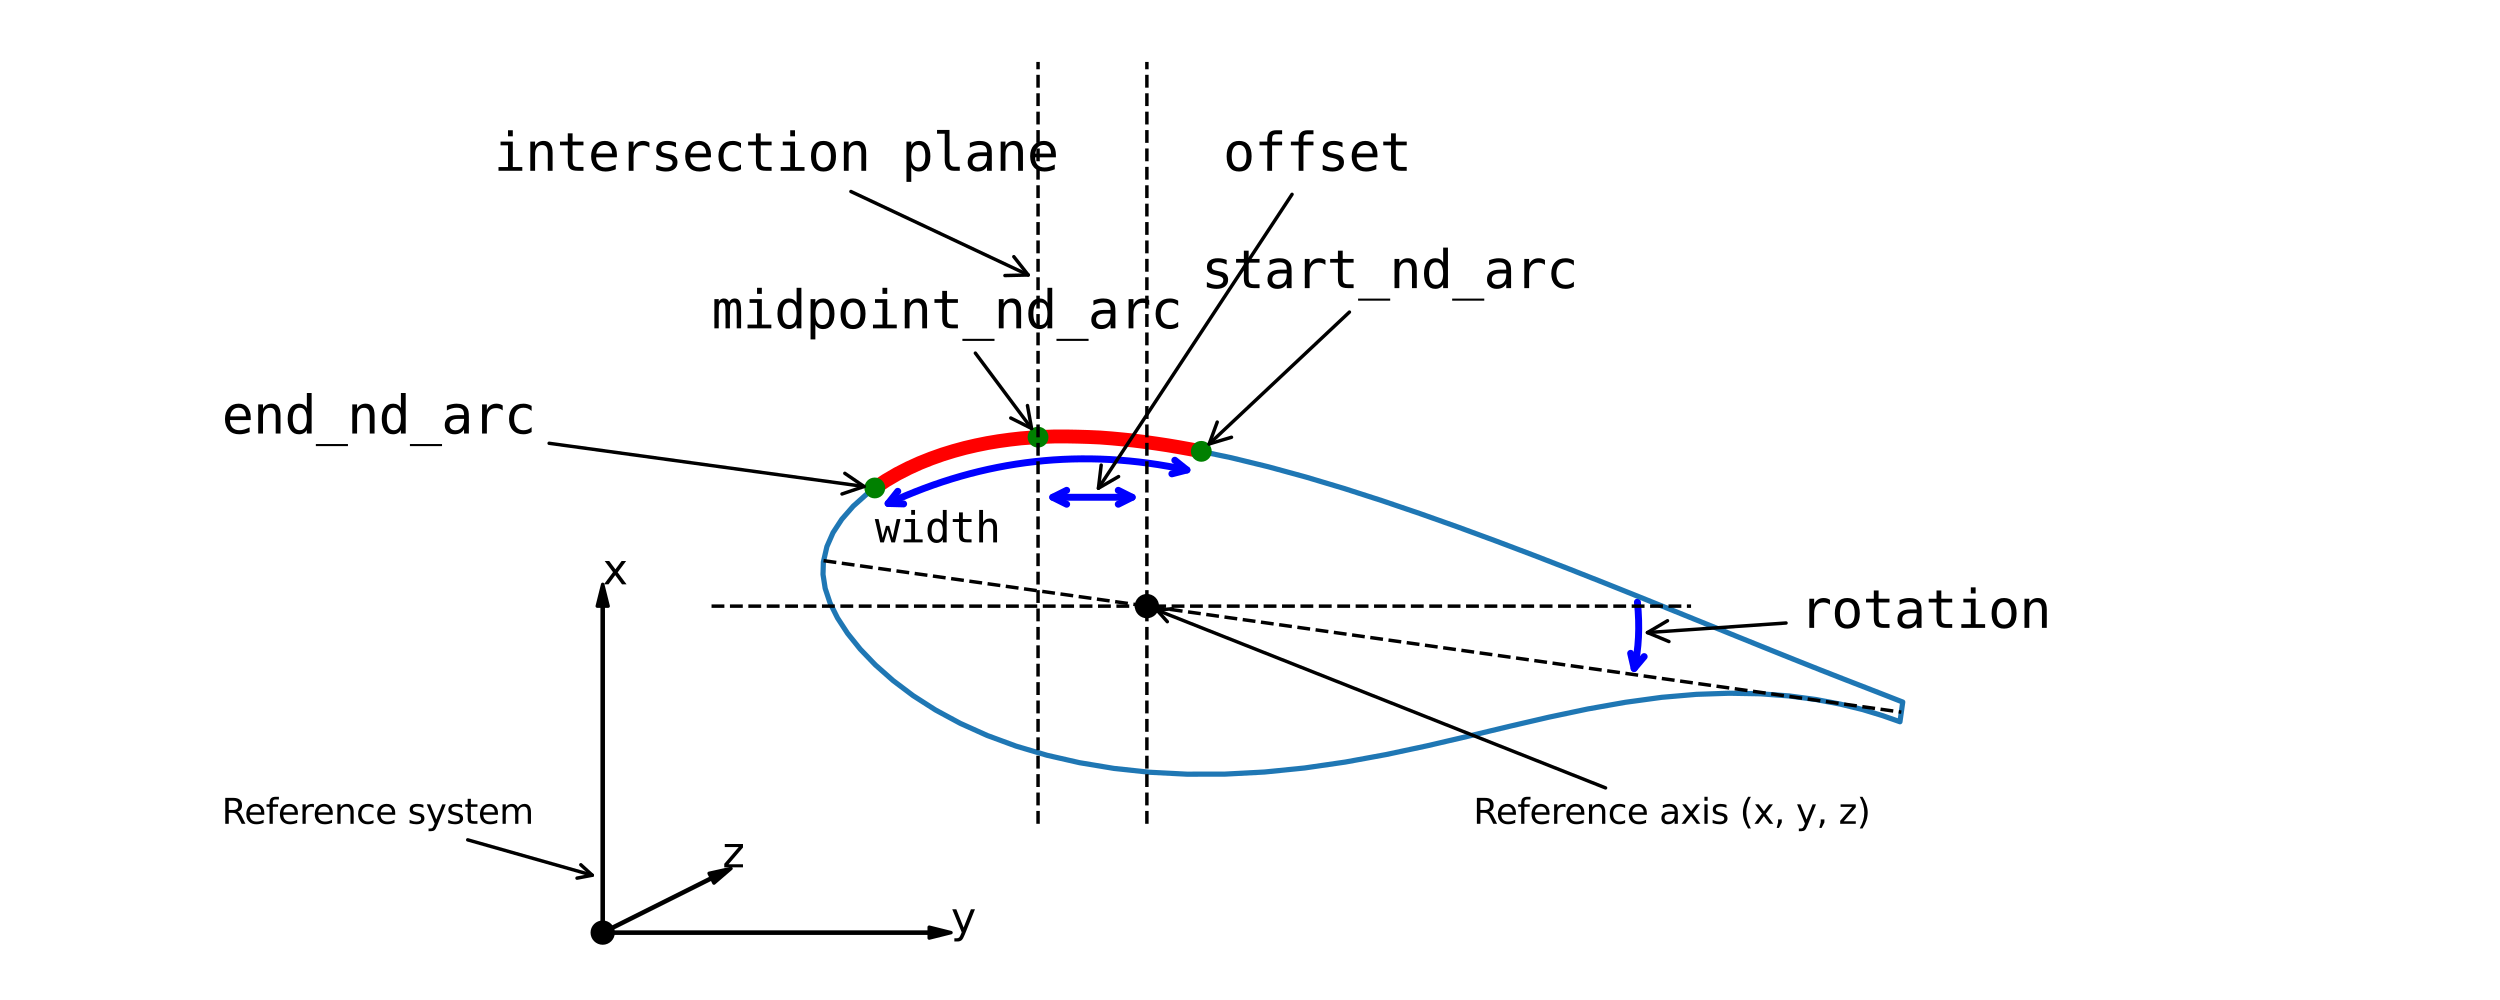 <?xml version="1.0" encoding="utf-8" standalone="no"?>
<!DOCTYPE svg PUBLIC "-//W3C//DTD SVG 1.1//EN"
  "http://www.w3.org/Graphics/SVG/1.1/DTD/svg11.dtd">
<svg xmlns:xlink="http://www.w3.org/1999/xlink" width="720pt" height="288pt" viewBox="0 0 720 288" xmlns="http://www.w3.org/2000/svg" version="1.1">
 <defs>
  <style type="text/css">*{stroke-linejoin: round; stroke-linecap: butt}</style>
 </defs>
 <g id="figure_1">
  <g id="patch_1">
   <path d="M 0 288 
L 720 288 
L 720 0 
L 0 0 
z
" style="fill: #ffffff"/>
  </g>
  <g id="axes_1">
   <g id="patch_2">
    <path d="M 273.882 268.595 
L 267.613 270.163 
L 267.613 268.752 
L 173.578 268.752 
L 173.578 268.439 
L 267.613 268.439 
L 267.613 267.028 
z
" clip-path="url(#pd8cc1c875e)" style="stroke: #000000; stroke-linejoin: miter"/>
   </g>
   <g id="patch_3">
    <path d="M 173.578 168.292 
L 175.146 174.561 
L 173.735 174.561 
L 173.735 268.595 
L 173.422 268.595 
L 173.422 174.561 
L 172.011 174.561 
z
" clip-path="url(#pd8cc1c875e)" style="stroke: #000000; stroke-linejoin: miter"/>
   </g>
   <g id="patch_4">
    <path d="M 210.53 250.119 
L 205.624 254.325 
L 204.993 253.063 
L 173.649 268.736 
L 173.508 268.455 
L 204.853 252.783 
L 204.222 251.521 
z
" clip-path="url(#pd8cc1c875e)" style="stroke: #000000; stroke-linejoin: miter"/>
   </g>
   <g id="patch_5">
    <path d="M 255.775 145.001 
Q 297.184 125.719 341.835 135.353 
" clip-path="url(#pd8cc1c875e)" style="fill: none; stroke: #0000ff; stroke-width: 2; stroke-linecap: round"/>
    <path d="M 260.245 145.126 
L 255.775 145.001 
L 258.557 141.5 
" clip-path="url(#pd8cc1c875e)" style="fill: none; stroke: #0000ff; stroke-width: 2; stroke-linecap: round"/>
    <path d="M 338.347 132.554 
L 341.835 135.353 
L 337.503 136.465 
" clip-path="url(#pd8cc1c875e)" style="fill: none; stroke: #0000ff; stroke-width: 2; stroke-linecap: round"/>
   </g>
   <g id="patch_6">
    <path d="M 303.195 143.216 
Q 314.629 143.216 326.064 143.216 
" clip-path="url(#pd8cc1c875e)" style="fill: none; stroke: #0000ff; stroke-width: 2; stroke-linecap: round"/>
    <path d="M 307.195 145.216 
L 303.195 143.216 
L 307.195 141.216 
" clip-path="url(#pd8cc1c875e)" style="fill: none; stroke: #0000ff; stroke-width: 2; stroke-linecap: round"/>
    <path d="M 322.064 141.216 
L 326.064 143.216 
L 322.064 145.216 
" clip-path="url(#pd8cc1c875e)" style="fill: none; stroke: #0000ff; stroke-width: 2; stroke-linecap: round"/>
   </g>
   <g id="patch_7">
    <path d="M 470.636 192.518 
Q 472.644 184.176 471.58 173.412 
" clip-path="url(#pd8cc1c875e)" style="fill: none; stroke: #0000ff; stroke-width: 2; stroke-linecap: round"/>
    <path d="M 473.517 189.097 
L 470.636 192.518 
L 469.628 188.161 
" clip-path="url(#pd8cc1c875e)" style="fill: none; stroke: #0000ff; stroke-width: 2; stroke-linecap: round"/>
   </g>
   <g id="line2d_1">
    <defs>
     <path id="m01cdbbc8bb" d="M 0 3 
C 0.796 3 1.559 2.684 2.121 2.121 
C 2.684 1.559 3 0.796 3 0 
C 3 -0.796 2.684 -1.559 2.121 -2.121 
C 1.559 -2.684 0.796 -3 0 -3 
C -0.796 -3 -1.559 -2.684 -2.121 -2.121 
C -2.684 -1.559 -3 -0.796 -3 0 
C -3 0.796 -2.684 1.559 -2.121 2.121 
C -1.559 2.684 -0.796 3 0 3 
z
" style="stroke: #000000"/>
    </defs>
    <g clip-path="url(#pd8cc1c875e)">
     <use xlink:href="#m01cdbbc8bb" x="173.578" y="268.595" style="stroke: #000000"/>
    </g>
   </g>
   <g id="line2d_2">
    <g clip-path="url(#pd8cc1c875e)">
     <use xlink:href="#m01cdbbc8bb" x="330.302" y="174.561" style="stroke: #000000"/>
    </g>
   </g>
   <g id="line2d_3">
    <path d="M 547.58 205.098 
L 547.989 202.189 
L 543.003 200.235 
L 537.357 198.042 
L 531.074 195.605 
L 524.195 192.91 
L 516.752 189.949 
L 508.779 186.749 
L 500.315 183.325 
L 491.4 179.704 
L 482.072 175.921 
L 472.376 172.004 
L 462.356 167.991 
L 452.054 163.925 
L 441.52 159.846 
L 430.799 155.794 
L 419.943 151.806 
L 408.998 147.925 
L 398.014 144.191 
L 387.039 140.661 
L 376.118 137.395 
L 365.303 134.438 
L 354.638 131.838 
L 344.169 129.641 
L 333.945 127.885 
L 324.006 126.621 
L 314.395 125.881 
L 305.165 125.685 
L 296.344 126.063 
L 287.982 127.002 
L 280.124 128.475 
L 272.808 130.444 
L 266.078 132.859 
L 259.968 135.66 
L 254.521 138.784 
L 249.764 142.177 
L 245.729 145.775 
L 242.436 149.548 
L 239.908 153.415 
L 238.153 157.413 
L 237.131 161.843 
L 237.026 165.428 
L 237.653 169.46 
L 239.049 173.65 
L 241.204 177.977 
L 244.108 182.427 
L 247.75 186.959 
L 252.119 191.507 
L 257.204 195.998 
L 262.983 200.349 
L 269.442 204.482 
L 276.553 208.321 
L 284.293 211.808 
L 292.629 214.882 
L 301.518 217.511 
L 310.93 219.66 
L 320.816 221.303 
L 331.131 222.411 
L 341.831 222.965 
L 352.865 222.942 
L 364.18 222.342 
L 375.723 221.176 
L 387.434 219.473 
L 399.247 217.303 
L 411.094 214.771 
L 422.898 212.017 
L 434.582 209.215 
L 446.064 206.549 
L 457.269 204.186 
L 468.124 202.259 
L 478.572 200.828 
L 488.552 199.973 
L 498.02 199.649 
L 506.943 199.811 
L 515.279 200.431 
L 522.994 201.459 
L 530.063 202.797 
L 536.469 204.362 
L 542.178 206.105 
L 547.191 207.863 
L 547.58 205.098 
" clip-path="url(#pd8cc1c875e)" style="fill: none; stroke: #1f77b4; stroke-width: 1.5; stroke-linecap: square"/>
   </g>
   <g id="line2d_4">
    <path d="M 237.183 161.474 
L 271.672 166.321 
L 306.16 171.168 
L 340.649 176.015 
L 375.137 180.862 
L 409.626 185.709 
L 444.114 190.556 
L 478.603 195.403 
L 513.091 200.25 
L 547.58 205.098 
" clip-path="url(#pd8cc1c875e)" style="fill: none; stroke-dasharray: 3.7,1.6; stroke-dashoffset: 0; stroke: #000000"/>
   </g>
   <g id="line2d_5">
    <path d="M 251.94 140.532 
L 255.183 138.368 
L 258.425 136.475 
L 261.668 134.815 
L 264.911 133.343 
L 268.153 132.048 
L 271.396 130.896 
L 274.638 129.895 
L 277.881 129.008 
L 281.123 128.256 
L 284.366 127.6 
L 287.608 127.056 
L 290.851 126.612 
L 294.094 126.243 
L 297.336 126.001 
L 300.579 125.814 
L 303.821 125.698 
L 307.064 125.697 
L 310.306 125.758 
L 313.549 125.853 
L 316.791 125.998 
L 320.034 126.247 
L 323.277 126.551 
L 326.519 126.887 
L 329.762 127.294 
L 333.004 127.748 
L 336.247 128.238 
L 339.489 128.784 
L 342.732 129.372 
L 345.975 129.99 
" clip-path="url(#pd8cc1c875e)" style="fill: none; stroke: #ff0000; stroke-width: 4; stroke-linecap: square"/>
   </g>
   <g id="line2d_6">
    <defs>
     <path id="m158530c130" d="M 0 2.5 
C 0.663 2.5 1.299 2.237 1.768 1.768 
C 2.237 1.299 2.5 0.663 2.5 0 
C 2.5 -0.663 2.237 -1.299 1.768 -1.768 
C 1.299 -2.237 0.663 -2.5 0 -2.5 
C -0.663 -2.5 -1.299 -2.237 -1.768 -1.768 
C -2.237 -1.299 -2.5 -0.663 -2.5 0 
C -2.5 0.663 -2.237 1.299 -1.768 1.768 
C -1.299 2.237 -0.663 2.5 0 2.5 
z
" style="stroke: #008000"/>
    </defs>
    <g clip-path="url(#pd8cc1c875e)">
     <use xlink:href="#m158530c130" x="251.94" y="140.532" style="fill: #008000; stroke: #008000"/>
     <use xlink:href="#m158530c130" x="298.957" y="125.903" style="fill: #008000; stroke: #008000"/>
     <use xlink:href="#m158530c130" x="345.975" y="129.99" style="fill: #008000; stroke: #008000"/>
    </g>
   </g>
   <g id="line2d_7">
    <path d="M 330.302 237.251 
L 330.302 182.397 
L 330.302 127.544 
L 330.302 72.691 
L 330.302 17.837 
" clip-path="url(#pd8cc1c875e)" style="fill: none; stroke-dasharray: 3.7,1.6; stroke-dashoffset: 0; stroke: #000000"/>
   </g>
   <g id="line2d_8">
    <path d="M 298.957 237.251 
L 298.957 182.397 
L 298.957 127.544 
L 298.957 72.691 
L 298.957 17.837 
" clip-path="url(#pd8cc1c875e)" style="fill: none; stroke-dasharray: 3.7,1.6; stroke-dashoffset: 0; stroke: #000000"/>
   </g>
   <g id="line2d_9">
    <path d="M 204.923 174.561 
L 275.449 174.561 
L 345.975 174.561 
L 416.5 174.561 
L 487.026 174.561 
" clip-path="url(#pd8cc1c875e)" style="fill: none; stroke-dasharray: 3.7,1.6; stroke-dashoffset: 0; stroke: #000000"/>
   </g>
   <g id="text_1">
    <!-- x -->
    <g transform="translate(173.578 168.292) scale(0.12 -0.12)">
     <defs>
      <path id="DejaVuSans-78" d="M 3513 3500 
L 2247 1797 
L 3578 0 
L 2900 0 
L 1881 1375 
L 863 0 
L 184 0 
L 1544 1831 
L 300 3500 
L 978 3500 
L 1906 2253 
L 2834 3500 
L 3513 3500 
z
" transform="scale(0.016)"/>
     </defs>
     <use xlink:href="#DejaVuSans-78"/>
    </g>
   </g>
   <g id="text_2">
    <!-- y -->
    <g transform="translate(273.882 268.595) scale(0.12 -0.12)">
     <defs>
      <path id="DejaVuSans-79" d="M 2059 -325 
Q 1816 -950 1584 -1140 
Q 1353 -1331 966 -1331 
L 506 -1331 
L 506 -850 
L 844 -850 
Q 1081 -850 1212 -737 
Q 1344 -625 1503 -206 
L 1606 56 
L 191 3500 
L 800 3500 
L 1894 763 
L 2988 3500 
L 3597 3500 
L 2059 -325 
z
" transform="scale(0.016)"/>
     </defs>
     <use xlink:href="#DejaVuSans-79"/>
    </g>
   </g>
   <g id="text_3">
    <!-- z -->
    <g transform="translate(208.058 249.788) scale(0.12 -0.12)">
     <defs>
      <path id="DejaVuSans-7a" d="M 353 3500 
L 3084 3500 
L 3084 2975 
L 922 459 
L 3084 459 
L 3084 0 
L 275 0 
L 275 525 
L 2438 3041 
L 353 3041 
L 353 3500 
z
" transform="scale(0.016)"/>
     </defs>
     <use xlink:href="#DejaVuSans-7a"/>
    </g>
   </g>
   <g id="patch_8">
    <path d="M 134.705 241.877 
Q 153.181 247.127 170.581 252.071 
" style="fill: none; stroke: #000000; stroke-linecap: round"/>
    <path d="M 167.28 249.054 
L 170.581 252.071 
L 166.187 252.902 
" style="fill: none; stroke: #000000; stroke-linecap: round"/>
   </g>
   <g id="text_4">
    <!-- Reference system -->
    <g transform="translate(63.872 237.251) scale(0.1 -0.1)">
     <defs>
      <path id="DejaVuSans-52" d="M 2841 2188 
Q 3044 2119 3236 1894 
Q 3428 1669 3622 1275 
L 4263 0 
L 3584 0 
L 2988 1197 
Q 2756 1666 2539 1819 
Q 2322 1972 1947 1972 
L 1259 1972 
L 1259 0 
L 628 0 
L 628 4666 
L 2053 4666 
Q 2853 4666 3247 4331 
Q 3641 3997 3641 3322 
Q 3641 2881 3436 2590 
Q 3231 2300 2841 2188 
z
M 1259 4147 
L 1259 2491 
L 2053 2491 
Q 2509 2491 2742 2702 
Q 2975 2913 2975 3322 
Q 2975 3731 2742 3939 
Q 2509 4147 2053 4147 
L 1259 4147 
z
" transform="scale(0.016)"/>
      <path id="DejaVuSans-65" d="M 3597 1894 
L 3597 1613 
L 953 1613 
Q 991 1019 1311 708 
Q 1631 397 2203 397 
Q 2534 397 2845 478 
Q 3156 559 3463 722 
L 3463 178 
Q 3153 47 2828 -22 
Q 2503 -91 2169 -91 
Q 1331 -91 842 396 
Q 353 884 353 1716 
Q 353 2575 817 3079 
Q 1281 3584 2069 3584 
Q 2775 3584 3186 3129 
Q 3597 2675 3597 1894 
z
M 3022 2063 
Q 3016 2534 2758 2815 
Q 2500 3097 2075 3097 
Q 1594 3097 1305 2825 
Q 1016 2553 972 2059 
L 3022 2063 
z
" transform="scale(0.016)"/>
      <path id="DejaVuSans-66" d="M 2375 4863 
L 2375 4384 
L 1825 4384 
Q 1516 4384 1395 4259 
Q 1275 4134 1275 3809 
L 1275 3500 
L 2222 3500 
L 2222 3053 
L 1275 3053 
L 1275 0 
L 697 0 
L 697 3053 
L 147 3053 
L 147 3500 
L 697 3500 
L 697 3744 
Q 697 4328 969 4595 
Q 1241 4863 1831 4863 
L 2375 4863 
z
" transform="scale(0.016)"/>
      <path id="DejaVuSans-72" d="M 2631 2963 
Q 2534 3019 2420 3045 
Q 2306 3072 2169 3072 
Q 1681 3072 1420 2755 
Q 1159 2438 1159 1844 
L 1159 0 
L 581 0 
L 581 3500 
L 1159 3500 
L 1159 2956 
Q 1341 3275 1631 3429 
Q 1922 3584 2338 3584 
Q 2397 3584 2469 3576 
Q 2541 3569 2628 3553 
L 2631 2963 
z
" transform="scale(0.016)"/>
      <path id="DejaVuSans-6e" d="M 3513 2113 
L 3513 0 
L 2938 0 
L 2938 2094 
Q 2938 2591 2744 2837 
Q 2550 3084 2163 3084 
Q 1697 3084 1428 2787 
Q 1159 2491 1159 1978 
L 1159 0 
L 581 0 
L 581 3500 
L 1159 3500 
L 1159 2956 
Q 1366 3272 1645 3428 
Q 1925 3584 2291 3584 
Q 2894 3584 3203 3211 
Q 3513 2838 3513 2113 
z
" transform="scale(0.016)"/>
      <path id="DejaVuSans-63" d="M 3122 3366 
L 3122 2828 
Q 2878 2963 2633 3030 
Q 2388 3097 2138 3097 
Q 1578 3097 1268 2742 
Q 959 2388 959 1747 
Q 959 1106 1268 751 
Q 1578 397 2138 397 
Q 2388 397 2633 464 
Q 2878 531 3122 666 
L 3122 134 
Q 2881 22 2623 -34 
Q 2366 -91 2075 -91 
Q 1284 -91 818 406 
Q 353 903 353 1747 
Q 353 2603 823 3093 
Q 1294 3584 2113 3584 
Q 2378 3584 2631 3529 
Q 2884 3475 3122 3366 
z
" transform="scale(0.016)"/>
      <path id="DejaVuSans-20" transform="scale(0.016)"/>
      <path id="DejaVuSans-73" d="M 2834 3397 
L 2834 2853 
Q 2591 2978 2328 3040 
Q 2066 3103 1784 3103 
Q 1356 3103 1142 2972 
Q 928 2841 928 2578 
Q 928 2378 1081 2264 
Q 1234 2150 1697 2047 
L 1894 2003 
Q 2506 1872 2764 1633 
Q 3022 1394 3022 966 
Q 3022 478 2636 193 
Q 2250 -91 1575 -91 
Q 1294 -91 989 -36 
Q 684 19 347 128 
L 347 722 
Q 666 556 975 473 
Q 1284 391 1588 391 
Q 1994 391 2212 530 
Q 2431 669 2431 922 
Q 2431 1156 2273 1281 
Q 2116 1406 1581 1522 
L 1381 1569 
Q 847 1681 609 1914 
Q 372 2147 372 2553 
Q 372 3047 722 3315 
Q 1072 3584 1716 3584 
Q 2034 3584 2315 3537 
Q 2597 3491 2834 3397 
z
" transform="scale(0.016)"/>
      <path id="DejaVuSans-74" d="M 1172 4494 
L 1172 3500 
L 2356 3500 
L 2356 3053 
L 1172 3053 
L 1172 1153 
Q 1172 725 1289 603 
Q 1406 481 1766 481 
L 2356 481 
L 2356 0 
L 1766 0 
Q 1100 0 847 248 
Q 594 497 594 1153 
L 594 3053 
L 172 3053 
L 172 3500 
L 594 3500 
L 594 4494 
L 1172 4494 
z
" transform="scale(0.016)"/>
      <path id="DejaVuSans-6d" d="M 3328 2828 
Q 3544 3216 3844 3400 
Q 4144 3584 4550 3584 
Q 5097 3584 5394 3201 
Q 5691 2819 5691 2113 
L 5691 0 
L 5113 0 
L 5113 2094 
Q 5113 2597 4934 2840 
Q 4756 3084 4391 3084 
Q 3944 3084 3684 2787 
Q 3425 2491 3425 1978 
L 3425 0 
L 2847 0 
L 2847 2094 
Q 2847 2600 2669 2842 
Q 2491 3084 2119 3084 
Q 1678 3084 1418 2786 
Q 1159 2488 1159 1978 
L 1159 0 
L 581 0 
L 581 3500 
L 1159 3500 
L 1159 2956 
Q 1356 3278 1631 3431 
Q 1906 3584 2284 3584 
Q 2666 3584 2933 3390 
Q 3200 3197 3328 2828 
z
" transform="scale(0.016)"/>
     </defs>
     <use xlink:href="#DejaVuSans-52"/>
     <use xlink:href="#DejaVuSans-65" transform="translate(64.982 0)"/>
     <use xlink:href="#DejaVuSans-66" transform="translate(126.506 0)"/>
     <use xlink:href="#DejaVuSans-65" transform="translate(161.711 0)"/>
     <use xlink:href="#DejaVuSans-72" transform="translate(223.234 0)"/>
     <use xlink:href="#DejaVuSans-65" transform="translate(262.098 0)"/>
     <use xlink:href="#DejaVuSans-6e" transform="translate(323.621 0)"/>
     <use xlink:href="#DejaVuSans-63" transform="translate(387 0)"/>
     <use xlink:href="#DejaVuSans-65" transform="translate(441.98 0)"/>
     <use xlink:href="#DejaVuSans-20" transform="translate(503.504 0)"/>
     <use xlink:href="#DejaVuSans-73" transform="translate(535.291 0)"/>
     <use xlink:href="#DejaVuSans-79" transform="translate(587.391 0)"/>
     <use xlink:href="#DejaVuSans-73" transform="translate(646.57 0)"/>
     <use xlink:href="#DejaVuSans-74" transform="translate(698.67 0)"/>
     <use xlink:href="#DejaVuSans-65" transform="translate(737.879 0)"/>
     <use xlink:href="#DejaVuSans-6d" transform="translate(799.402 0)"/>
    </g>
   </g>
   <g id="patch_9">
    <path d="M 462.396 226.916 
Q 397.278 201.107 333.2 175.71 
" style="fill: none; stroke: #000000; stroke-linecap: round"/>
    <path d="M 336.182 179.043 
L 333.2 175.71 
L 337.655 175.324 
" style="fill: none; stroke: #000000; stroke-linecap: round"/>
   </g>
   <g id="text_5">
    <!-- Reference axis (x, y, z) -->
    <g transform="translate(424.336 237.251) scale(0.1 -0.1)">
     <defs>
      <path id="DejaVuSans-61" d="M 2194 1759 
Q 1497 1759 1228 1600 
Q 959 1441 959 1056 
Q 959 750 1161 570 
Q 1363 391 1709 391 
Q 2188 391 2477 730 
Q 2766 1069 2766 1631 
L 2766 1759 
L 2194 1759 
z
M 3341 1997 
L 3341 0 
L 2766 0 
L 2766 531 
Q 2569 213 2275 61 
Q 1981 -91 1556 -91 
Q 1019 -91 701 211 
Q 384 513 384 1019 
Q 384 1609 779 1909 
Q 1175 2209 1959 2209 
L 2766 2209 
L 2766 2266 
Q 2766 2663 2505 2880 
Q 2244 3097 1772 3097 
Q 1472 3097 1187 3025 
Q 903 2953 641 2809 
L 641 3341 
Q 956 3463 1253 3523 
Q 1550 3584 1831 3584 
Q 2591 3584 2966 3190 
Q 3341 2797 3341 1997 
z
" transform="scale(0.016)"/>
      <path id="DejaVuSans-69" d="M 603 3500 
L 1178 3500 
L 1178 0 
L 603 0 
L 603 3500 
z
M 603 4863 
L 1178 4863 
L 1178 4134 
L 603 4134 
L 603 4863 
z
" transform="scale(0.016)"/>
      <path id="DejaVuSans-28" d="M 1984 4856 
Q 1566 4138 1362 3434 
Q 1159 2731 1159 2009 
Q 1159 1288 1364 580 
Q 1569 -128 1984 -844 
L 1484 -844 
Q 1016 -109 783 600 
Q 550 1309 550 2009 
Q 550 2706 781 3412 
Q 1013 4119 1484 4856 
L 1984 4856 
z
" transform="scale(0.016)"/>
      <path id="DejaVuSans-2c" d="M 750 794 
L 1409 794 
L 1409 256 
L 897 -744 
L 494 -744 
L 750 256 
L 750 794 
z
" transform="scale(0.016)"/>
      <path id="DejaVuSans-29" d="M 513 4856 
L 1013 4856 
Q 1481 4119 1714 3412 
Q 1947 2706 1947 2009 
Q 1947 1309 1714 600 
Q 1481 -109 1013 -844 
L 513 -844 
Q 928 -128 1133 580 
Q 1338 1288 1338 2009 
Q 1338 2731 1133 3434 
Q 928 4138 513 4856 
z
" transform="scale(0.016)"/>
     </defs>
     <use xlink:href="#DejaVuSans-52"/>
     <use xlink:href="#DejaVuSans-65" transform="translate(64.982 0)"/>
     <use xlink:href="#DejaVuSans-66" transform="translate(126.506 0)"/>
     <use xlink:href="#DejaVuSans-65" transform="translate(161.711 0)"/>
     <use xlink:href="#DejaVuSans-72" transform="translate(223.234 0)"/>
     <use xlink:href="#DejaVuSans-65" transform="translate(262.098 0)"/>
     <use xlink:href="#DejaVuSans-6e" transform="translate(323.621 0)"/>
     <use xlink:href="#DejaVuSans-63" transform="translate(387 0)"/>
     <use xlink:href="#DejaVuSans-65" transform="translate(441.98 0)"/>
     <use xlink:href="#DejaVuSans-20" transform="translate(503.504 0)"/>
     <use xlink:href="#DejaVuSans-61" transform="translate(535.291 0)"/>
     <use xlink:href="#DejaVuSans-78" transform="translate(596.57 0)"/>
     <use xlink:href="#DejaVuSans-69" transform="translate(655.75 0)"/>
     <use xlink:href="#DejaVuSans-73" transform="translate(683.533 0)"/>
     <use xlink:href="#DejaVuSans-20" transform="translate(735.633 0)"/>
     <use xlink:href="#DejaVuSans-28" transform="translate(767.42 0)"/>
     <use xlink:href="#DejaVuSans-78" transform="translate(806.434 0)"/>
     <use xlink:href="#DejaVuSans-2c" transform="translate(865.613 0)"/>
     <use xlink:href="#DejaVuSans-20" transform="translate(897.4 0)"/>
     <use xlink:href="#DejaVuSans-79" transform="translate(929.188 0)"/>
     <use xlink:href="#DejaVuSans-2c" transform="translate(988.367 0)"/>
     <use xlink:href="#DejaVuSans-20" transform="translate(1020.154 0)"/>
     <use xlink:href="#DejaVuSans-7a" transform="translate(1051.941 0)"/>
     <use xlink:href="#DejaVuSans-29" transform="translate(1104.432 0)"/>
    </g>
   </g>
   <g id="text_6">
    <!-- width -->
    <g transform="translate(251.94 156.204) scale(0.12 -0.12)">
     <defs>
      <path id="DejaVuSansMono-77" d="M 0 3500 
L 569 3500 
L 1178 672 
L 1678 2478 
L 2169 2478 
L 2675 672 
L 3284 3500 
L 3853 3500 
L 3034 0 
L 2484 0 
L 1925 1919 
L 1369 0 
L 819 0 
L 0 3500 
z
" transform="scale(0.016)"/>
      <path id="DejaVuSansMono-69" d="M 800 3500 
L 2272 3500 
L 2272 447 
L 3413 447 
L 3413 0 
L 556 0 
L 556 447 
L 1697 447 
L 1697 3053 
L 800 3053 
L 800 3500 
z
M 1697 4863 
L 2272 4863 
L 2272 4134 
L 1697 4134 
L 1697 4863 
z
" transform="scale(0.016)"/>
      <path id="DejaVuSansMono-64" d="M 2681 3053 
L 2681 4863 
L 3256 4863 
L 3256 0 
L 2681 0 
L 2681 441 
Q 2538 181 2298 45 
Q 2059 -91 1747 -91 
Q 1113 -91 748 401 
Q 384 894 384 1759 
Q 384 2613 750 3098 
Q 1116 3584 1747 3584 
Q 2063 3584 2303 3448 
Q 2544 3313 2681 3053 
z
M 991 1747 
Q 991 1078 1203 737 
Q 1416 397 1831 397 
Q 2247 397 2464 740 
Q 2681 1084 2681 1747 
Q 2681 2413 2464 2755 
Q 2247 3097 1831 3097 
Q 1416 3097 1203 2756 
Q 991 2416 991 1747 
z
" transform="scale(0.016)"/>
      <path id="DejaVuSansMono-74" d="M 1919 4494 
L 1919 3500 
L 3225 3500 
L 3225 3053 
L 1919 3053 
L 1919 1153 
Q 1919 766 2066 612 
Q 2213 459 2578 459 
L 3225 459 
L 3225 0 
L 2522 0 
Q 1875 0 1609 259 
Q 1344 519 1344 1153 
L 1344 3053 
L 409 3053 
L 409 3500 
L 1344 3500 
L 1344 4494 
L 1919 4494 
z
" transform="scale(0.016)"/>
      <path id="DejaVuSansMono-68" d="M 3284 2169 
L 3284 0 
L 2706 0 
L 2706 2169 
Q 2706 2641 2540 2862 
Q 2375 3084 2022 3084 
Q 1619 3084 1401 2798 
Q 1184 2513 1184 1978 
L 1184 0 
L 609 0 
L 609 4863 
L 1184 4863 
L 1184 2975 
Q 1338 3275 1600 3429 
Q 1863 3584 2222 3584 
Q 2756 3584 3020 3232 
Q 3284 2881 3284 2169 
z
" transform="scale(0.016)"/>
     </defs>
     <use xlink:href="#DejaVuSansMono-77"/>
     <use xlink:href="#DejaVuSansMono-69" transform="translate(60.205 0)"/>
     <use xlink:href="#DejaVuSansMono-64" transform="translate(120.41 0)"/>
     <use xlink:href="#DejaVuSansMono-74" transform="translate(180.615 0)"/>
     <use xlink:href="#DejaVuSansMono-68" transform="translate(240.82 0)"/>
    </g>
   </g>
   <g id="patch_10">
    <path d="M 158.154 127.668 
Q 204.056 133.964 248.849 140.108 
" style="fill: none; stroke: #000000; stroke-linecap: round"/>
    <path d="M 243.313 136.32 
L 248.849 140.108 
L 242.497 142.265 
" style="fill: none; stroke: #000000; stroke-linecap: round"/>
   </g>
   <g id="text_7">
    <!-- end_nd_arc -->
    <g transform="translate(63.872 124.859) scale(0.15 -0.15)">
     <defs>
      <path id="DejaVuSansMono-65" d="M 3475 1894 
L 3475 1613 
L 984 1613 
L 984 1594 
Q 984 1022 1282 709 
Q 1581 397 2125 397 
Q 2400 397 2700 484 
Q 3000 572 3341 750 
L 3341 178 
Q 3013 44 2708 -23 
Q 2403 -91 2119 -91 
Q 1303 -91 843 398 
Q 384 888 384 1747 
Q 384 2584 834 3084 
Q 1284 3584 2034 3584 
Q 2703 3584 3089 3131 
Q 3475 2678 3475 1894 
z
M 2900 2063 
Q 2888 2569 2661 2833 
Q 2434 3097 2009 3097 
Q 1594 3097 1325 2822 
Q 1056 2547 1006 2059 
L 2900 2063 
z
" transform="scale(0.016)"/>
      <path id="DejaVuSansMono-6e" d="M 3284 2169 
L 3284 0 
L 2706 0 
L 2706 2169 
Q 2706 2641 2540 2862 
Q 2375 3084 2022 3084 
Q 1619 3084 1401 2798 
Q 1184 2513 1184 1978 
L 1184 0 
L 609 0 
L 609 3500 
L 1184 3500 
L 1184 2975 
Q 1338 3275 1600 3429 
Q 1863 3584 2222 3584 
Q 2756 3584 3020 3232 
Q 3284 2881 3284 2169 
z
" transform="scale(0.016)"/>
      <path id="DejaVuSansMono-5f" d="M 3853 -1259 
L 3853 -1509 
L 0 -1509 
L 0 -1259 
L 3853 -1259 
z
" transform="scale(0.016)"/>
      <path id="DejaVuSansMono-61" d="M 2194 1759 
L 2003 1759 
Q 1500 1759 1245 1582 
Q 991 1406 991 1056 
Q 991 741 1181 566 
Q 1372 391 1709 391 
Q 2184 391 2456 720 
Q 2728 1050 2731 1631 
L 2731 1759 
L 2194 1759 
z
M 3309 1997 
L 3309 0 
L 2731 0 
L 2731 519 
Q 2547 206 2267 57 
Q 1988 -91 1588 -91 
Q 1053 -91 734 211 
Q 416 513 416 1019 
Q 416 1603 808 1906 
Q 1200 2209 1959 2209 
L 2731 2209 
L 2731 2300 
Q 2728 2719 2518 2908 
Q 2309 3097 1850 3097 
Q 1556 3097 1256 3012 
Q 956 2928 672 2766 
L 672 3341 
Q 991 3463 1283 3523 
Q 1575 3584 1850 3584 
Q 2284 3584 2592 3456 
Q 2900 3328 3091 3072 
Q 3209 2916 3259 2686 
Q 3309 2456 3309 1997 
z
" transform="scale(0.016)"/>
      <path id="DejaVuSansMono-72" d="M 3609 2778 
Q 3425 2922 3234 2987 
Q 3044 3053 2816 3053 
Q 2278 3053 1993 2715 
Q 1709 2378 1709 1741 
L 1709 0 
L 1131 0 
L 1131 3500 
L 1709 3500 
L 1709 2816 
Q 1853 3188 2151 3386 
Q 2450 3584 2859 3584 
Q 3072 3584 3256 3531 
Q 3441 3478 3609 3366 
L 3609 2778 
z
" transform="scale(0.016)"/>
      <path id="DejaVuSansMono-63" d="M 3316 178 
Q 3084 44 2839 -23 
Q 2594 -91 2338 -91 
Q 1525 -91 1067 396 
Q 609 884 609 1747 
Q 609 2609 1067 3096 
Q 1525 3584 2338 3584 
Q 2591 3584 2831 3518 
Q 3072 3453 3316 3316 
L 3316 2713 
Q 3088 2916 2858 3006 
Q 2628 3097 2338 3097 
Q 1797 3097 1506 2747 
Q 1216 2397 1216 1747 
Q 1216 1100 1508 748 
Q 1800 397 2338 397 
Q 2638 397 2875 489 
Q 3113 581 3316 775 
L 3316 178 
z
" transform="scale(0.016)"/>
     </defs>
     <use xlink:href="#DejaVuSansMono-65"/>
     <use xlink:href="#DejaVuSansMono-6e" transform="translate(60.205 0)"/>
     <use xlink:href="#DejaVuSansMono-64" transform="translate(120.41 0)"/>
     <use xlink:href="#DejaVuSansMono-5f" transform="translate(180.615 0)"/>
     <use xlink:href="#DejaVuSansMono-6e" transform="translate(240.82 0)"/>
     <use xlink:href="#DejaVuSansMono-64" transform="translate(301.025 0)"/>
     <use xlink:href="#DejaVuSansMono-5f" transform="translate(361.23 0)"/>
     <use xlink:href="#DejaVuSansMono-61" transform="translate(421.436 0)"/>
     <use xlink:href="#DejaVuSansMono-72" transform="translate(481.641 0)"/>
     <use xlink:href="#DejaVuSansMono-63" transform="translate(541.846 0)"/>
    </g>
   </g>
   <g id="patch_11">
    <path d="M 280.907 101.698 
Q 289.334 112.998 297.093 123.402 
" style="fill: none; stroke: #000000; stroke-linecap: round"/>
    <path d="M 295.911 116.799 
L 297.093 123.402 
L 291.101 120.386 
" style="fill: none; stroke: #000000; stroke-linecap: round"/>
   </g>
   <g id="text_8">
    <!-- midpoint_nd_arc -->
    <g transform="translate(204.923 94.558) scale(0.15 -0.15)">
     <defs>
      <path id="DejaVuSansMono-6d" d="M 2113 3144 
Q 2219 3369 2383 3476 
Q 2547 3584 2778 3584 
Q 3200 3584 3373 3257 
Q 3547 2931 3547 2028 
L 3547 0 
L 3022 0 
L 3022 2003 
Q 3022 2744 2939 2923 
Q 2856 3103 2638 3103 
Q 2388 3103 2295 2911 
Q 2203 2719 2203 2003 
L 2203 0 
L 1678 0 
L 1678 2003 
Q 1678 2753 1589 2928 
Q 1500 3103 1269 3103 
Q 1041 3103 952 2911 
Q 863 2719 863 2003 
L 863 0 
L 341 0 
L 341 3500 
L 863 3500 
L 863 3200 
Q 966 3388 1120 3486 
Q 1275 3584 1472 3584 
Q 1709 3584 1867 3475 
Q 2025 3366 2113 3144 
z
" transform="scale(0.016)"/>
      <path id="DejaVuSansMono-70" d="M 1172 441 
L 1172 -1331 
L 594 -1331 
L 594 3500 
L 1172 3500 
L 1172 3053 
Q 1316 3313 1555 3448 
Q 1794 3584 2106 3584 
Q 2741 3584 3102 3093 
Q 3463 2603 3463 1734 
Q 3463 881 3100 395 
Q 2738 -91 2106 -91 
Q 1788 -91 1548 45 
Q 1309 181 1172 441 
z
M 2859 1747 
Q 2859 2416 2648 2756 
Q 2438 3097 2022 3097 
Q 1603 3097 1387 2755 
Q 1172 2413 1172 1747 
Q 1172 1084 1387 740 
Q 1603 397 2022 397 
Q 2438 397 2648 737 
Q 2859 1078 2859 1747 
z
" transform="scale(0.016)"/>
      <path id="DejaVuSansMono-6f" d="M 1925 3097 
Q 1488 3097 1263 2756 
Q 1038 2416 1038 1747 
Q 1038 1081 1263 739 
Q 1488 397 1925 397 
Q 2366 397 2591 739 
Q 2816 1081 2816 1747 
Q 2816 2416 2591 2756 
Q 2366 3097 1925 3097 
z
M 1925 3584 
Q 2653 3584 3039 3112 
Q 3425 2641 3425 1747 
Q 3425 850 3040 379 
Q 2656 -91 1925 -91 
Q 1197 -91 812 379 
Q 428 850 428 1747 
Q 428 2641 812 3112 
Q 1197 3584 1925 3584 
z
" transform="scale(0.016)"/>
     </defs>
     <use xlink:href="#DejaVuSansMono-6d"/>
     <use xlink:href="#DejaVuSansMono-69" transform="translate(60.205 0)"/>
     <use xlink:href="#DejaVuSansMono-64" transform="translate(120.41 0)"/>
     <use xlink:href="#DejaVuSansMono-70" transform="translate(180.615 0)"/>
     <use xlink:href="#DejaVuSansMono-6f" transform="translate(240.82 0)"/>
     <use xlink:href="#DejaVuSansMono-69" transform="translate(301.025 0)"/>
     <use xlink:href="#DejaVuSansMono-6e" transform="translate(361.23 0)"/>
     <use xlink:href="#DejaVuSansMono-74" transform="translate(421.436 0)"/>
     <use xlink:href="#DejaVuSansMono-5f" transform="translate(481.641 0)"/>
     <use xlink:href="#DejaVuSansMono-6e" transform="translate(541.846 0)"/>
     <use xlink:href="#DejaVuSansMono-64" transform="translate(602.051 0)"/>
     <use xlink:href="#DejaVuSansMono-5f" transform="translate(662.256 0)"/>
     <use xlink:href="#DejaVuSansMono-61" transform="translate(722.461 0)"/>
     <use xlink:href="#DejaVuSansMono-72" transform="translate(782.666 0)"/>
     <use xlink:href="#DejaVuSansMono-63" transform="translate(842.871 0)"/>
    </g>
   </g>
   <g id="patch_12">
    <path d="M 388.631 89.881 
Q 368.03 109.251 348.244 127.856 
" style="fill: none; stroke: #000000; stroke-linecap: round"/>
    <path d="M 354.671 125.931 
L 348.244 127.856 
L 350.56 121.56 
" style="fill: none; stroke: #000000; stroke-linecap: round"/>
   </g>
   <g id="text_9">
    <!-- start_nd_arc -->
    <g transform="translate(345.975 82.973) scale(0.15 -0.15)">
     <defs>
      <path id="DejaVuSansMono-73" d="M 3041 3378 
L 3041 2816 
Q 2794 2959 2544 3031 
Q 2294 3103 2034 3103 
Q 1644 3103 1451 2976 
Q 1259 2850 1259 2591 
Q 1259 2356 1403 2240 
Q 1547 2125 2119 2016 
L 2350 1972 
Q 2778 1891 2998 1647 
Q 3219 1403 3219 1013 
Q 3219 494 2850 201 
Q 2481 -91 1825 -91 
Q 1566 -91 1281 -36 
Q 997 19 666 128 
L 666 722 
Q 988 556 1281 473 
Q 1575 391 1838 391 
Q 2219 391 2428 545 
Q 2638 700 2638 978 
Q 2638 1378 1872 1531 
L 1847 1538 
L 1631 1581 
Q 1134 1678 906 1908 
Q 678 2138 678 2534 
Q 678 3038 1018 3311 
Q 1359 3584 1991 3584 
Q 2272 3584 2531 3532 
Q 2791 3481 3041 3378 
z
" transform="scale(0.016)"/>
     </defs>
     <use xlink:href="#DejaVuSansMono-73"/>
     <use xlink:href="#DejaVuSansMono-74" transform="translate(60.205 0)"/>
     <use xlink:href="#DejaVuSansMono-61" transform="translate(120.41 0)"/>
     <use xlink:href="#DejaVuSansMono-72" transform="translate(180.615 0)"/>
     <use xlink:href="#DejaVuSansMono-74" transform="translate(240.82 0)"/>
     <use xlink:href="#DejaVuSansMono-5f" transform="translate(301.025 0)"/>
     <use xlink:href="#DejaVuSansMono-6e" transform="translate(361.23 0)"/>
     <use xlink:href="#DejaVuSansMono-64" transform="translate(421.436 0)"/>
     <use xlink:href="#DejaVuSansMono-5f" transform="translate(481.641 0)"/>
     <use xlink:href="#DejaVuSansMono-61" transform="translate(541.846 0)"/>
     <use xlink:href="#DejaVuSansMono-72" transform="translate(602.051 0)"/>
     <use xlink:href="#DejaVuSansMono-63" transform="translate(662.256 0)"/>
    </g>
   </g>
   <g id="patch_13">
    <path d="M 372.108 55.972 
Q 343.919 98.76 316.345 140.613 
" style="fill: none; stroke: #000000; stroke-linecap: round"/>
    <path d="M 322.151 137.253 
L 316.345 140.613 
L 317.14 133.953 
" style="fill: none; stroke: #000000; stroke-linecap: round"/>
   </g>
   <g id="text_10">
    <!-- offset -->
    <g transform="translate(352.243 49.182) scale(0.15 -0.15)">
     <defs>
      <path id="DejaVuSansMono-66" d="M 3322 4863 
L 3322 4384 
L 2669 4384 
Q 2359 4384 2239 4257 
Q 2119 4131 2119 3809 
L 2119 3500 
L 3322 3500 
L 3322 3053 
L 2119 3053 
L 2119 0 
L 1544 0 
L 1544 3053 
L 609 3053 
L 609 3500 
L 1544 3500 
L 1544 3744 
Q 1544 4319 1808 4591 
Q 2072 4863 2631 4863 
L 3322 4863 
z
" transform="scale(0.016)"/>
     </defs>
     <use xlink:href="#DejaVuSansMono-6f"/>
     <use xlink:href="#DejaVuSansMono-66" transform="translate(60.205 0)"/>
     <use xlink:href="#DejaVuSansMono-66" transform="translate(120.41 0)"/>
     <use xlink:href="#DejaVuSansMono-73" transform="translate(180.615 0)"/>
     <use xlink:href="#DejaVuSansMono-65" transform="translate(240.82 0)"/>
     <use xlink:href="#DejaVuSansMono-74" transform="translate(301.025 0)"/>
    </g>
   </g>
   <g id="patch_14">
    <path d="M 245.069 55.155 
Q 271.107 67.414 296.134 79.197 
" style="fill: none; stroke: #000000; stroke-linecap: round"/>
    <path d="M 291.983 73.927 
L 296.134 79.197 
L 289.427 79.356 
" style="fill: none; stroke: #000000; stroke-linecap: round"/>
   </g>
   <g id="text_11">
    <!-- intersection plane -->
    <g transform="translate(142.234 49.182) scale(0.15 -0.15)">
     <defs>
      <path id="DejaVuSansMono-20" transform="scale(0.016)"/>
      <path id="DejaVuSansMono-6c" d="M 1997 1269 
Q 1997 881 2139 684 
Q 2281 488 2559 488 
L 3231 488 
L 3231 0 
L 2503 0 
Q 1988 0 1705 331 
Q 1422 663 1422 1269 
L 1422 4447 
L 500 4447 
L 500 4897 
L 1997 4897 
L 1997 1269 
z
" transform="scale(0.016)"/>
     </defs>
     <use xlink:href="#DejaVuSansMono-69"/>
     <use xlink:href="#DejaVuSansMono-6e" transform="translate(60.205 0)"/>
     <use xlink:href="#DejaVuSansMono-74" transform="translate(120.41 0)"/>
     <use xlink:href="#DejaVuSansMono-65" transform="translate(180.615 0)"/>
     <use xlink:href="#DejaVuSansMono-72" transform="translate(240.82 0)"/>
     <use xlink:href="#DejaVuSansMono-73" transform="translate(301.025 0)"/>
     <use xlink:href="#DejaVuSansMono-65" transform="translate(361.23 0)"/>
     <use xlink:href="#DejaVuSansMono-63" transform="translate(421.436 0)"/>
     <use xlink:href="#DejaVuSansMono-74" transform="translate(481.641 0)"/>
     <use xlink:href="#DejaVuSansMono-69" transform="translate(541.846 0)"/>
     <use xlink:href="#DejaVuSansMono-6f" transform="translate(602.051 0)"/>
     <use xlink:href="#DejaVuSansMono-6e" transform="translate(662.256 0)"/>
     <use xlink:href="#DejaVuSansMono-20" transform="translate(722.461 0)"/>
     <use xlink:href="#DejaVuSansMono-70" transform="translate(782.666 0)"/>
     <use xlink:href="#DejaVuSansMono-6c" transform="translate(842.871 0)"/>
     <use xlink:href="#DejaVuSansMono-61" transform="translate(903.076 0)"/>
     <use xlink:href="#DejaVuSansMono-6e" transform="translate(963.281 0)"/>
     <use xlink:href="#DejaVuSansMono-65" transform="translate(1023.486 0)"/>
    </g>
   </g>
   <g id="patch_15">
    <path d="M 514.373 179.424 
Q 493.86 180.842 474.462 182.182 
" style="fill: none; stroke: #000000; stroke-linecap: round"/>
    <path d="M 480.654 184.762 
L 474.462 182.182 
L 480.241 178.776 
" style="fill: none; stroke: #000000; stroke-linecap: round"/>
   </g>
   <g id="text_12">
    <!-- rotation -->
    <g transform="translate(518.371 180.83) scale(0.15 -0.15)">
     <use xlink:href="#DejaVuSansMono-72"/>
     <use xlink:href="#DejaVuSansMono-6f" transform="translate(60.205 0)"/>
     <use xlink:href="#DejaVuSansMono-74" transform="translate(120.41 0)"/>
     <use xlink:href="#DejaVuSansMono-61" transform="translate(180.615 0)"/>
     <use xlink:href="#DejaVuSansMono-74" transform="translate(240.82 0)"/>
     <use xlink:href="#DejaVuSansMono-69" transform="translate(301.025 0)"/>
     <use xlink:href="#DejaVuSansMono-6f" transform="translate(361.23 0)"/>
     <use xlink:href="#DejaVuSansMono-6e" transform="translate(421.436 0)"/>
    </g>
   </g>
  </g>
 </g>
 <defs>
  <clipPath id="pd8cc1c875e">
   <rect x="10.8" y="10.8" width="698.4" height="266.4"/>
  </clipPath>
 </defs>
</svg>
